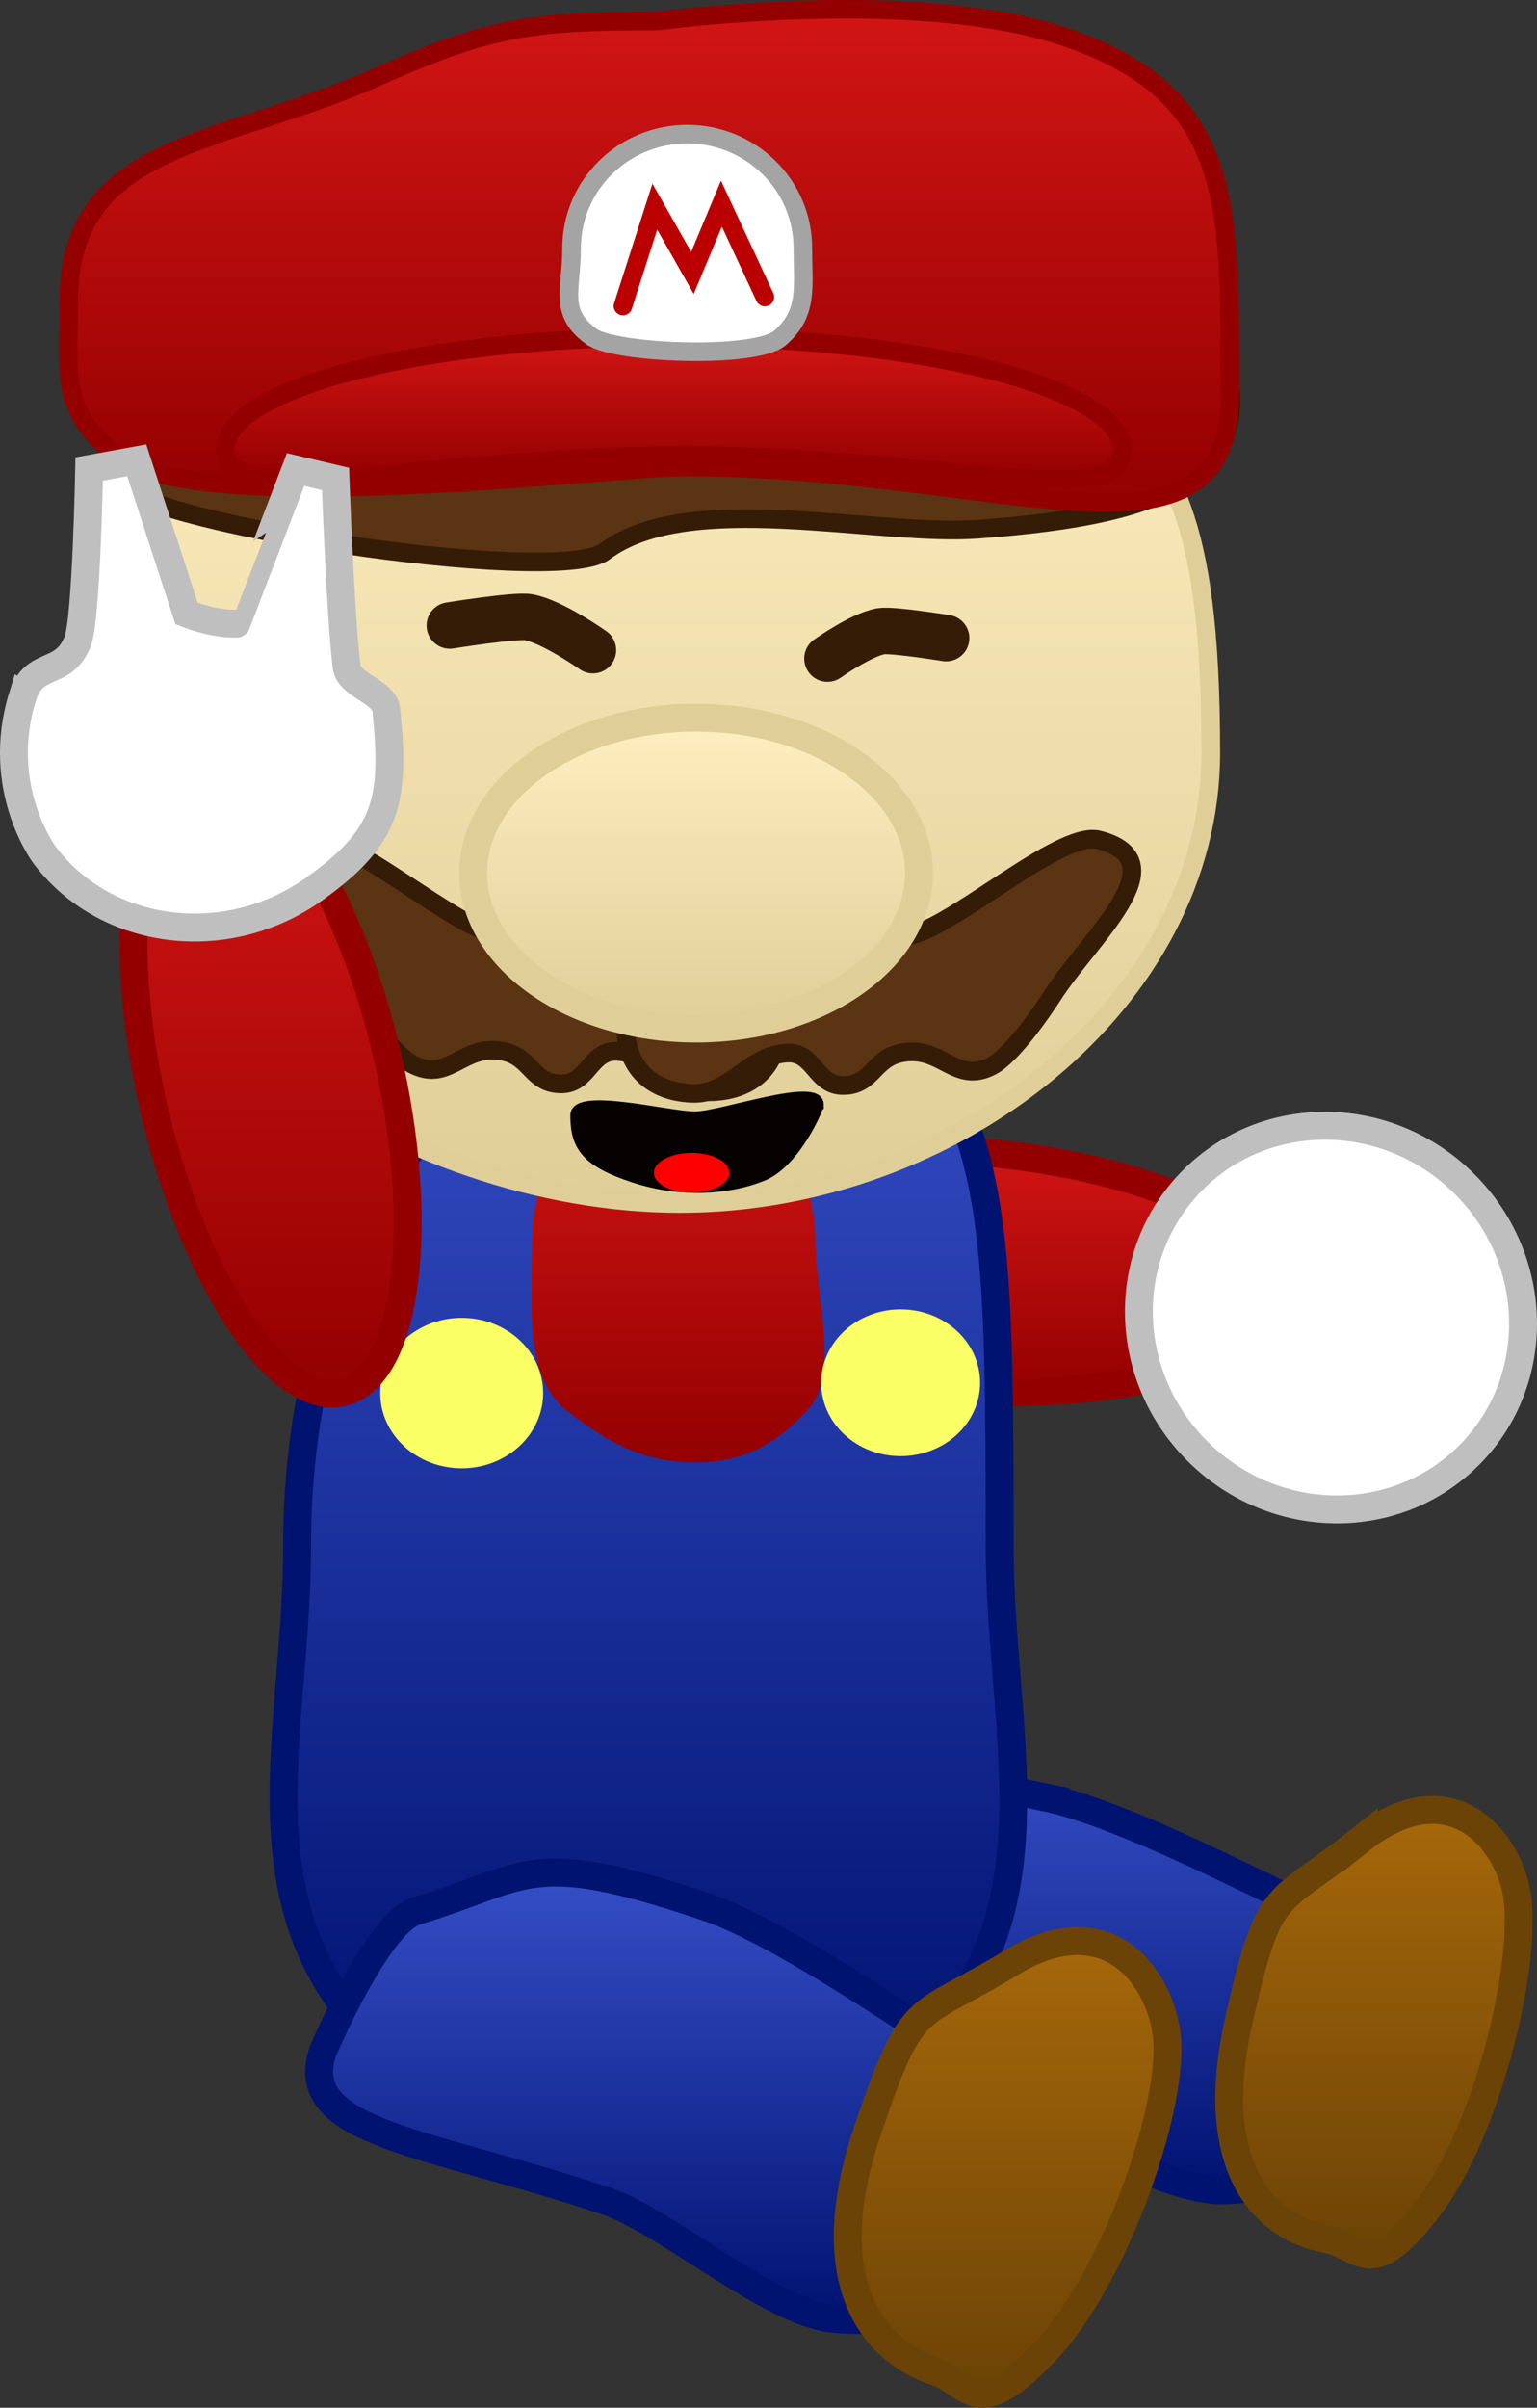 <svg version="1.1" xmlns="http://www.w3.org/2000/svg" xmlns:xlink="http://www.w3.org/1999/xlink" width="82.669" height="129.413" viewBox="0,0,82.669,129.413"><rect x="0" y="0" width="82.669" height="129.413" fill="#333333" stroke="none"/><defs><linearGradient x1="256.489" y1="179.991" x2="256.489" y2="193.076" gradientUnits="userSpaceOnUse" id="color-1"><stop offset="0" stop-color="#d21515"/><stop offset="1" stop-color="#940000"/></linearGradient><linearGradient x1="259.399" y1="212.742" x2="259.399" y2="235.973" gradientUnits="userSpaceOnUse" id="color-2"><stop offset="0" stop-color="#364ec7"/><stop offset="1" stop-color="#001371"/></linearGradient><linearGradient x1="278.924" y1="215.523" x2="278.924" y2="239.424" gradientUnits="userSpaceOnUse" id="color-3"><stop offset="0" stop-color="#a6680a"/><stop offset="1" stop-color="#6c4306"/></linearGradient><linearGradient x1="239.899" y1="171.014" x2="239.899" y2="230.213" gradientUnits="userSpaceOnUse" id="color-4"><stop offset="0" stop-color="#364ec7"/><stop offset="1" stop-color="#001371"/></linearGradient><linearGradient x1="241.489" y1="176.327" x2="241.489" y2="196.849" gradientUnits="userSpaceOnUse" id="color-5"><stop offset="0" stop-color="#d21515"/><stop offset="1" stop-color="#940000"/></linearGradient><linearGradient x1="240.029" y1="132.32" x2="240.029" y2="182.933" gradientUnits="userSpaceOnUse" id="color-6"><stop offset="0" stop-color="#ffefc0"/><stop offset="1" stop-color="#e0ce98"/></linearGradient><linearGradient x1="239.936" y1="118.744" x2="239.936" y2="145.26" gradientUnits="userSpaceOnUse" id="color-7"><stop offset="0" stop-color="#d21515"/><stop offset="1" stop-color="#940000"/></linearGradient><linearGradient x1="241.258" y1="136.351" x2="241.258" y2="144.014" gradientUnits="userSpaceOnUse" id="color-8"><stop offset="0" stop-color="#d21515"/><stop offset="1" stop-color="#940000"/></linearGradient><linearGradient x1="242.466" y1="156.817" x2="242.466" y2="173.527" gradientUnits="userSpaceOnUse" id="color-9"><stop offset="0" stop-color="#ffefc0"/><stop offset="1" stop-color="#e0ce98"/></linearGradient><linearGradient x1="239.964" y1="218.892" x2="239.964" y2="242.947" gradientUnits="userSpaceOnUse" id="color-10"><stop offset="0" stop-color="#364ec7"/><stop offset="1" stop-color="#001371"/></linearGradient><linearGradient x1="259.219" y1="222.574" x2="259.219" y2="246.907" gradientUnits="userSpaceOnUse" id="color-11"><stop offset="0" stop-color="#a6680a"/><stop offset="1" stop-color="#6c4306"/></linearGradient><linearGradient x1="219.578" y1="159.685" x2="219.578" y2="193.148" gradientUnits="userSpaceOnUse" id="color-12"><stop offset="0" stop-color="#d21515"/><stop offset="1" stop-color="#940000"/></linearGradient></defs><g transform="translate(-205.025,-118.244)"><g data-paper-data="{&quot;isPaintingLayer&quot;:true}" fill-rule="nonzero" stroke-linejoin="miter" stroke-miterlimit="10" stroke-dasharray="" stroke-dashoffset="0" style="mix-blend-mode: normal"><g data-paper-data="{&quot;origPos&quot;:null,&quot;origRot&quot;:0}" stroke-width="1.5" stroke-linecap="butt"><path d="M239.059,185.32c0.247,-3.55 8.252,-5.884 17.878,-5.214c9.627,0.67 17.231,4.091 16.983,7.641c-0.247,3.55 -8.252,5.884 -17.878,5.214c-9.627,-0.67 -17.231,-4.091 -16.983,-7.641z" data-paper-data="{&quot;origRot&quot;:0,&quot;origPos&quot;:null,&quot;index&quot;:null}" fill="url(#color-1)" stroke="#940000"/><path d="M268.982,181.874c3.846,-4.083 10.381,-4.173 14.595,-0.203c4.214,3.971 4.512,10.499 0.666,14.581c-3.846,4.083 -10.381,4.173 -14.595,0.203c-4.214,-3.971 -4.512,-10.499 -0.666,-14.581z" data-paper-data="{&quot;origPos&quot;:null,&quot;index&quot;:null}" fill="#ffffff" stroke="#bfbfbf"/></g><g data-paper-data="{&quot;origPos&quot;:null,&quot;origRot&quot;:0}" stroke-width="1.5" stroke-linecap="butt"><path d="M261.228,214.851c3.424,0.707 8.944,3.441 12.096,4.954c4.533,2.176 4.69,4.2 3.609,9.257c-1.086,5.079 -0.977,6.718 -6.04,6.907c-3.483,0.13 -9.745,-4.123 -13.147,-4.826c-10.047,-2.076 -17.325,-1.619 -16.348,-6.187c0,0 2.124,-7.189 4.168,-8.06c0,0 -0.784,-3.755 2.381,-4.05c3.186,-0.297 3.235,-0.072 13.282,2.004z" data-paper-data="{&quot;origPos&quot;:null,&quot;origRot&quot;:0}" fill="url(#color-2)" stroke="#001371"/><path d="M278.172,217.155c4.614,-3.67 7.638,-0.399 8.348,2.467c0.859,3.471 -1.347,12.847 -4.56,17.136c-3.214,4.289 -3.74,2.196 -5.516,1.856c-3.948,-0.755 -6.44,-4.492 -4.78,-11.81c1.66,-7.318 1.894,-5.981 6.508,-9.65z" data-paper-data="{&quot;origPos&quot;:null,&quot;origRot&quot;:0}" fill="url(#color-3)" stroke="#6c4306"/></g><path d="" data-paper-data="{&quot;origPos&quot;:null}" fill="#c1770b" stroke="#6c4306" stroke-width="1.5" stroke-linecap="butt"/><g data-paper-data="{&quot;origPos&quot;:null}" stroke-linecap="butt"><path d="M258.793,201.288c0,9.264 2.841,18.238 -2.692,25.318c-3.547,4.538 -10.703,3.507 -16.202,3.507c-5.499,0 -12.655,0.738 -16.202,-3.8c-5.533,-7.079 -2.692,-15.761 -2.692,-25.025c0,-15.919 8.459,-28.825 18.894,-28.825c0,0 11.737,-4.401 15.226,2.131c3.472,6.501 3.668,10.774 3.668,26.694z" data-paper-data="{&quot;origPos&quot;:null}" fill="url(#color-4)" stroke="#001371" stroke-width="1.5"/><path d="M248.876,184.965c0,2.689 1.31,7.127 -0.342,8.978c-1.785,2 -3.673,2.92 -6.135,2.905c-2.726,-0.016 -4.606,-1.002 -6.881,-2.774c-2.339,-1.821 -1.87,-5.805 -1.87,-9.11c0,-4.771 3.409,-8.638 7.615,-8.638c4.205,0 7.615,3.867 7.615,8.638z" data-paper-data="{&quot;origPos&quot;:null}" fill="url(#color-5)" stroke="none" stroke-width="0"/><path d="M234.238,193.12c0,2.234 -1.962,4.044 -4.381,4.044c-2.42,0 -4.381,-1.811 -4.381,-4.044c0,-2.234 1.962,-4.044 4.381,-4.044c2.42,0 4.381,1.811 4.381,4.044z" data-paper-data="{&quot;origPos&quot;:null}" fill="#faff66" stroke="none" stroke-width="1.5"/><path d="M257.74,192.565c0,2.179 -1.913,3.945 -4.274,3.945c-2.36,0 -4.274,-1.766 -4.274,-3.945c0,-2.179 1.913,-3.945 4.274,-3.945c2.36,0 4.274,1.766 4.274,3.945z" data-paper-data="{&quot;origPos&quot;:null}" fill="#faff66" stroke="none" stroke-width="1.5"/></g><path d="" data-paper-data="{&quot;origPos&quot;:null}" fill="#ffffff" stroke="#a4a4a4" stroke-width="1" stroke-linecap="butt"/><path d="" data-paper-data="{&quot;origPos&quot;:null}" fill="none" stroke="#ba0000" stroke-width="1" stroke-linecap="round"/><path d="M270.15,158.71c0,13.378 -13.735,24.223 -28.564,24.223c-14.829,0 -31.679,-11.007 -31.679,-24.385c0,-4.842 0.689,-17.041 3.198,-21.122c5.781,-9.403 17.745,-2.94 28.481,-2.94c0,0 17.478,-4.071 23.39,4.874c2.805,4.244 5.174,5.972 5.174,19.35z" data-paper-data="{&quot;origPos&quot;:null}" fill="url(#color-6)" stroke="#e0ce98" stroke-width="1" stroke-linecap="butt"/><path d="M269.528,134.382c5.03,9.404 -1.737,11.551 -11.881,12.306c-5.522,0.411 -15.575,-2.187 -20.101,1.203c-2.601,1.948 -26.177,-1.679 -26.177,-3.871c0,-11.89 10.779,-11.688 17.855,-11.688c7.076,0 32.207,-13.09 40.304,2.049z" data-paper-data="{&quot;origPos&quot;:null}" fill="#5a3413" stroke="#351c06" stroke-width="1" stroke-linecap="butt"/><path d="M248.02,170.615c0,0.937 -1.035,2.269 -1.137,3.2c-0.215,1.977 -1.587,3.019 -3.513,3.108c-2.126,0.098 -3.016,-2.043 -5.14,-2.166c-1.475,-0.085 -1.54,1.746 -3.017,1.746c-1.609,0 -1.592,-1.475 -3.177,-1.761c-2.164,-0.391 -2.866,1.732 -4.827,0.71c-1.026,-0.534 -2.618,-2.776 -3.25,-3.766c-2.002,-3.133 -6.906,-7.245 -2.506,-8.385c2.165,-0.561 8.333,5.189 10.565,5.189c0,0 3.74,-0.017 5.598,0.082c4.213,0.223 10.403,-2.389 10.403,2.044z" data-paper-data="{&quot;origPos&quot;:null}" fill="#5a3413" stroke="#351c06" stroke-width="1" stroke-linecap="butt"/><path d="M271.182,139.412c0,10.226 -12.292,3.931 -29.304,3.931c-4.119,0 -25.809,2.793 -30.421,-0.539c-3.256,-2.352 -2.739,-4.488 -2.739,-8.324c0,-8.665 8.192,-8.361 16.593,-12.099c6.107,-2.717 8.298,-3.007 15.067,-3.007c0,0 13.856,-1.879 21.919,0.853c9.128,3.093 8.884,8.958 8.884,19.185z" data-paper-data="{&quot;origPos&quot;:null}" fill="url(#color-7)" stroke="#940000" stroke-width="1" stroke-linecap="butt"/><path d="M265.382,142.442c0,3.364 -10.256,0.283 -23.579,0.283c-13.324,0 -24.67,3.081 -24.67,-0.283c0,-3.364 10.801,-6.091 24.124,-6.091c13.324,0 24.124,2.727 24.124,6.091z" data-paper-data="{&quot;origPos&quot;:null}" fill="url(#color-8)" stroke="#940000" stroke-width="1" stroke-linecap="butt"/><path d="M248.207,131.588c0,2.073 0.307,3.503 -1.232,4.822c-1.329,1.138 -8.882,0.84 -10.137,-0.075c-1.788,-1.302 -1.07,-2.478 -1.07,-4.747c0,-3.387 2.785,-6.133 6.22,-6.133c3.435,0 6.22,2.746 6.22,6.133z" data-paper-data="{&quot;origPos&quot;:null}" fill="#ffffff" stroke="#a4a4a4" stroke-width="1" stroke-linecap="butt"/><path d="M238.531,134.695l1.713,-5.342l2.025,3.562l1.558,-3.724l2.337,5.019" data-paper-data="{&quot;origPos&quot;:null}" fill="none" stroke="#ba0000" stroke-width="1" stroke-linecap="round"/><path d="M229.219,151.864c0,0 3.514,-0.568 4.225,-0.446c1.272,0.218 3.472,1.772 3.472,1.772" data-paper-data="{&quot;origPos&quot;:null,&quot;origRot&quot;:0}" fill="none" stroke="#351c06" stroke-width="2.5" stroke-linecap="round"/><path d="M249.53,153.642c0,0 1.824,-1.289 2.879,-1.47c0.59,-0.101 3.504,0.37 3.504,0.37" data-paper-data="{&quot;origPos&quot;:null,&quot;origRot&quot;:0,&quot;index&quot;:null}" fill="none" stroke="#351c06" stroke-width="2.5" stroke-linecap="round"/><path d="M237.561,170.703c0,-4.434 6.191,-1.821 10.403,-2.044c1.858,-0.099 5.598,-0.082 5.598,-0.082c2.232,0 8.4,-5.75 10.565,-5.189c4.4,1.141 -0.504,5.252 -2.506,8.385c-0.632,0.99 -2.224,3.232 -3.25,3.766c-1.961,1.021 -2.664,-1.101 -4.827,-0.71c-1.585,0.286 -1.568,1.761 -3.177,1.761c-1.477,0 -1.542,-1.831 -3.017,-1.746c-2.124,0.123 -3.015,2.264 -5.14,2.166c-1.926,-0.089 -3.298,-1.131 -3.513,-3.108c-0.101,-0.931 -1.137,-2.263 -1.137,-3.2z" data-paper-data="{&quot;origPos&quot;:null,&quot;index&quot;:null}" fill="#5a3413" stroke="#351c06" stroke-width="1" stroke-linecap="butt"/><path d="M254.454,165.172c0,4.614 -5.367,8.355 -11.988,8.355c-6.621,0 -11.988,-3.741 -11.988,-8.355c0,-4.614 5.367,-8.355 11.988,-8.355c6.621,0 11.988,3.741 11.988,8.355z" data-paper-data="{&quot;origPos&quot;:null}" fill="url(#color-9)" stroke="#e0ce98" stroke-width="1.5" stroke-linecap="butt"/><path d="M249.08,177.611c0,0.218 -1.26,3.16 -3.049,3.871c-1.789,0.711 -4.326,0.925 -6.904,0.084c-2.578,-0.841 -3.177,-1.691 -3.177,-3.371c0,-1.281 5.016,0.039 6.448,0.039c1.432,0 6.682,-1.904 6.682,-0.623z" data-paper-data="{&quot;origPos&quot;:null}" fill="#050201" stroke="#050201" stroke-width="0.5" stroke-linecap="butt"/><g data-paper-data="{&quot;origPos&quot;:null,&quot;origRot&quot;:0}" stroke-width="1.5" stroke-linecap="butt"><path d="M242.988,220.735c3.267,1.101 8.345,4.463 11.251,6.336c4.179,2.693 4.093,4.727 2.438,9.638c-1.663,4.933 -1.75,6.578 -6.728,6.18c-3.424,-0.274 -9.049,-5.235 -12.295,-6.329c-9.587,-3.231 -16.763,-3.619 -15.267,-8.056c0,0 2.929,-6.914 5.032,-7.546c6.065,-1.821 5.983,-3.455 15.569,-0.224z" data-paper-data="{&quot;origPos&quot;:null}" fill="url(#color-10)" stroke="#001371"/><path d="M259.393,223.747c5.149,-3.14 7.933,0.682 8.369,3.753c0.527,3.719 -2.725,13.115 -6.491,17.097c-3.766,3.982 -4.092,1.738 -5.891,1.132c-4.001,-1.348 -6.187,-5.576 -3.712,-12.918c2.475,-7.342 2.577,-5.923 7.726,-9.063z" data-paper-data="{&quot;origPos&quot;:null}" fill="url(#color-11)" stroke="#6c4306"/></g><path d="M223.541,193.063c-3.434,0.924 -7.991,-5.78 -10.18,-14.974c-2.188,-9.194 -1.179,-17.395 2.255,-18.319c3.434,-0.924 7.991,5.78 10.18,14.974c2.188,9.194 1.179,17.395 -2.255,18.319z" data-paper-data="{&quot;origRot&quot;:0,&quot;origPos&quot;:null}" fill="url(#color-12)" stroke="#940000" stroke-width="1.5" stroke-linecap="butt"/><path d="M206.24,155.685c0.614,-1.987 2.199,-1.033 2.964,-2.966c0.469,-1.184 0.618,-9.266 0.618,-9.266l2.558,-0.468l2.683,8.239c0,0 1.422,0.574 2.678,0.541c0.006,-0 3.182,-8.285 3.182,-8.285l2.147,0.505c0,0 0.273,7.541 0.601,10.105c0.128,1.005 2.032,1.31 2.133,2.319c0.486,4.84 0.09,6.783 -3.869,9.611c-4.718,3.37 -11.217,2.554 -14.515,-1.824c0,0 -2.703,-3.588 -1.181,-8.512z" data-paper-data="{&quot;origPos&quot;:null,&quot;origRot&quot;:0}" fill="#ffffff" stroke="#bfbfbf" stroke-width="1.5" stroke-linecap="butt"/><path d="M244.25,181.28c0,0.591 -0.908,1.069 -2.028,1.069c-1.12,0 -2.028,-0.479 -2.028,-1.069c0,-0.591 0.908,-1.069 2.028,-1.069c1.12,0 2.028,0.479 2.028,1.069z" data-paper-data="{&quot;origPos&quot;:null}" fill="#ff0000" stroke="none" stroke-width="0" stroke-linecap="butt"/></g></g></svg>